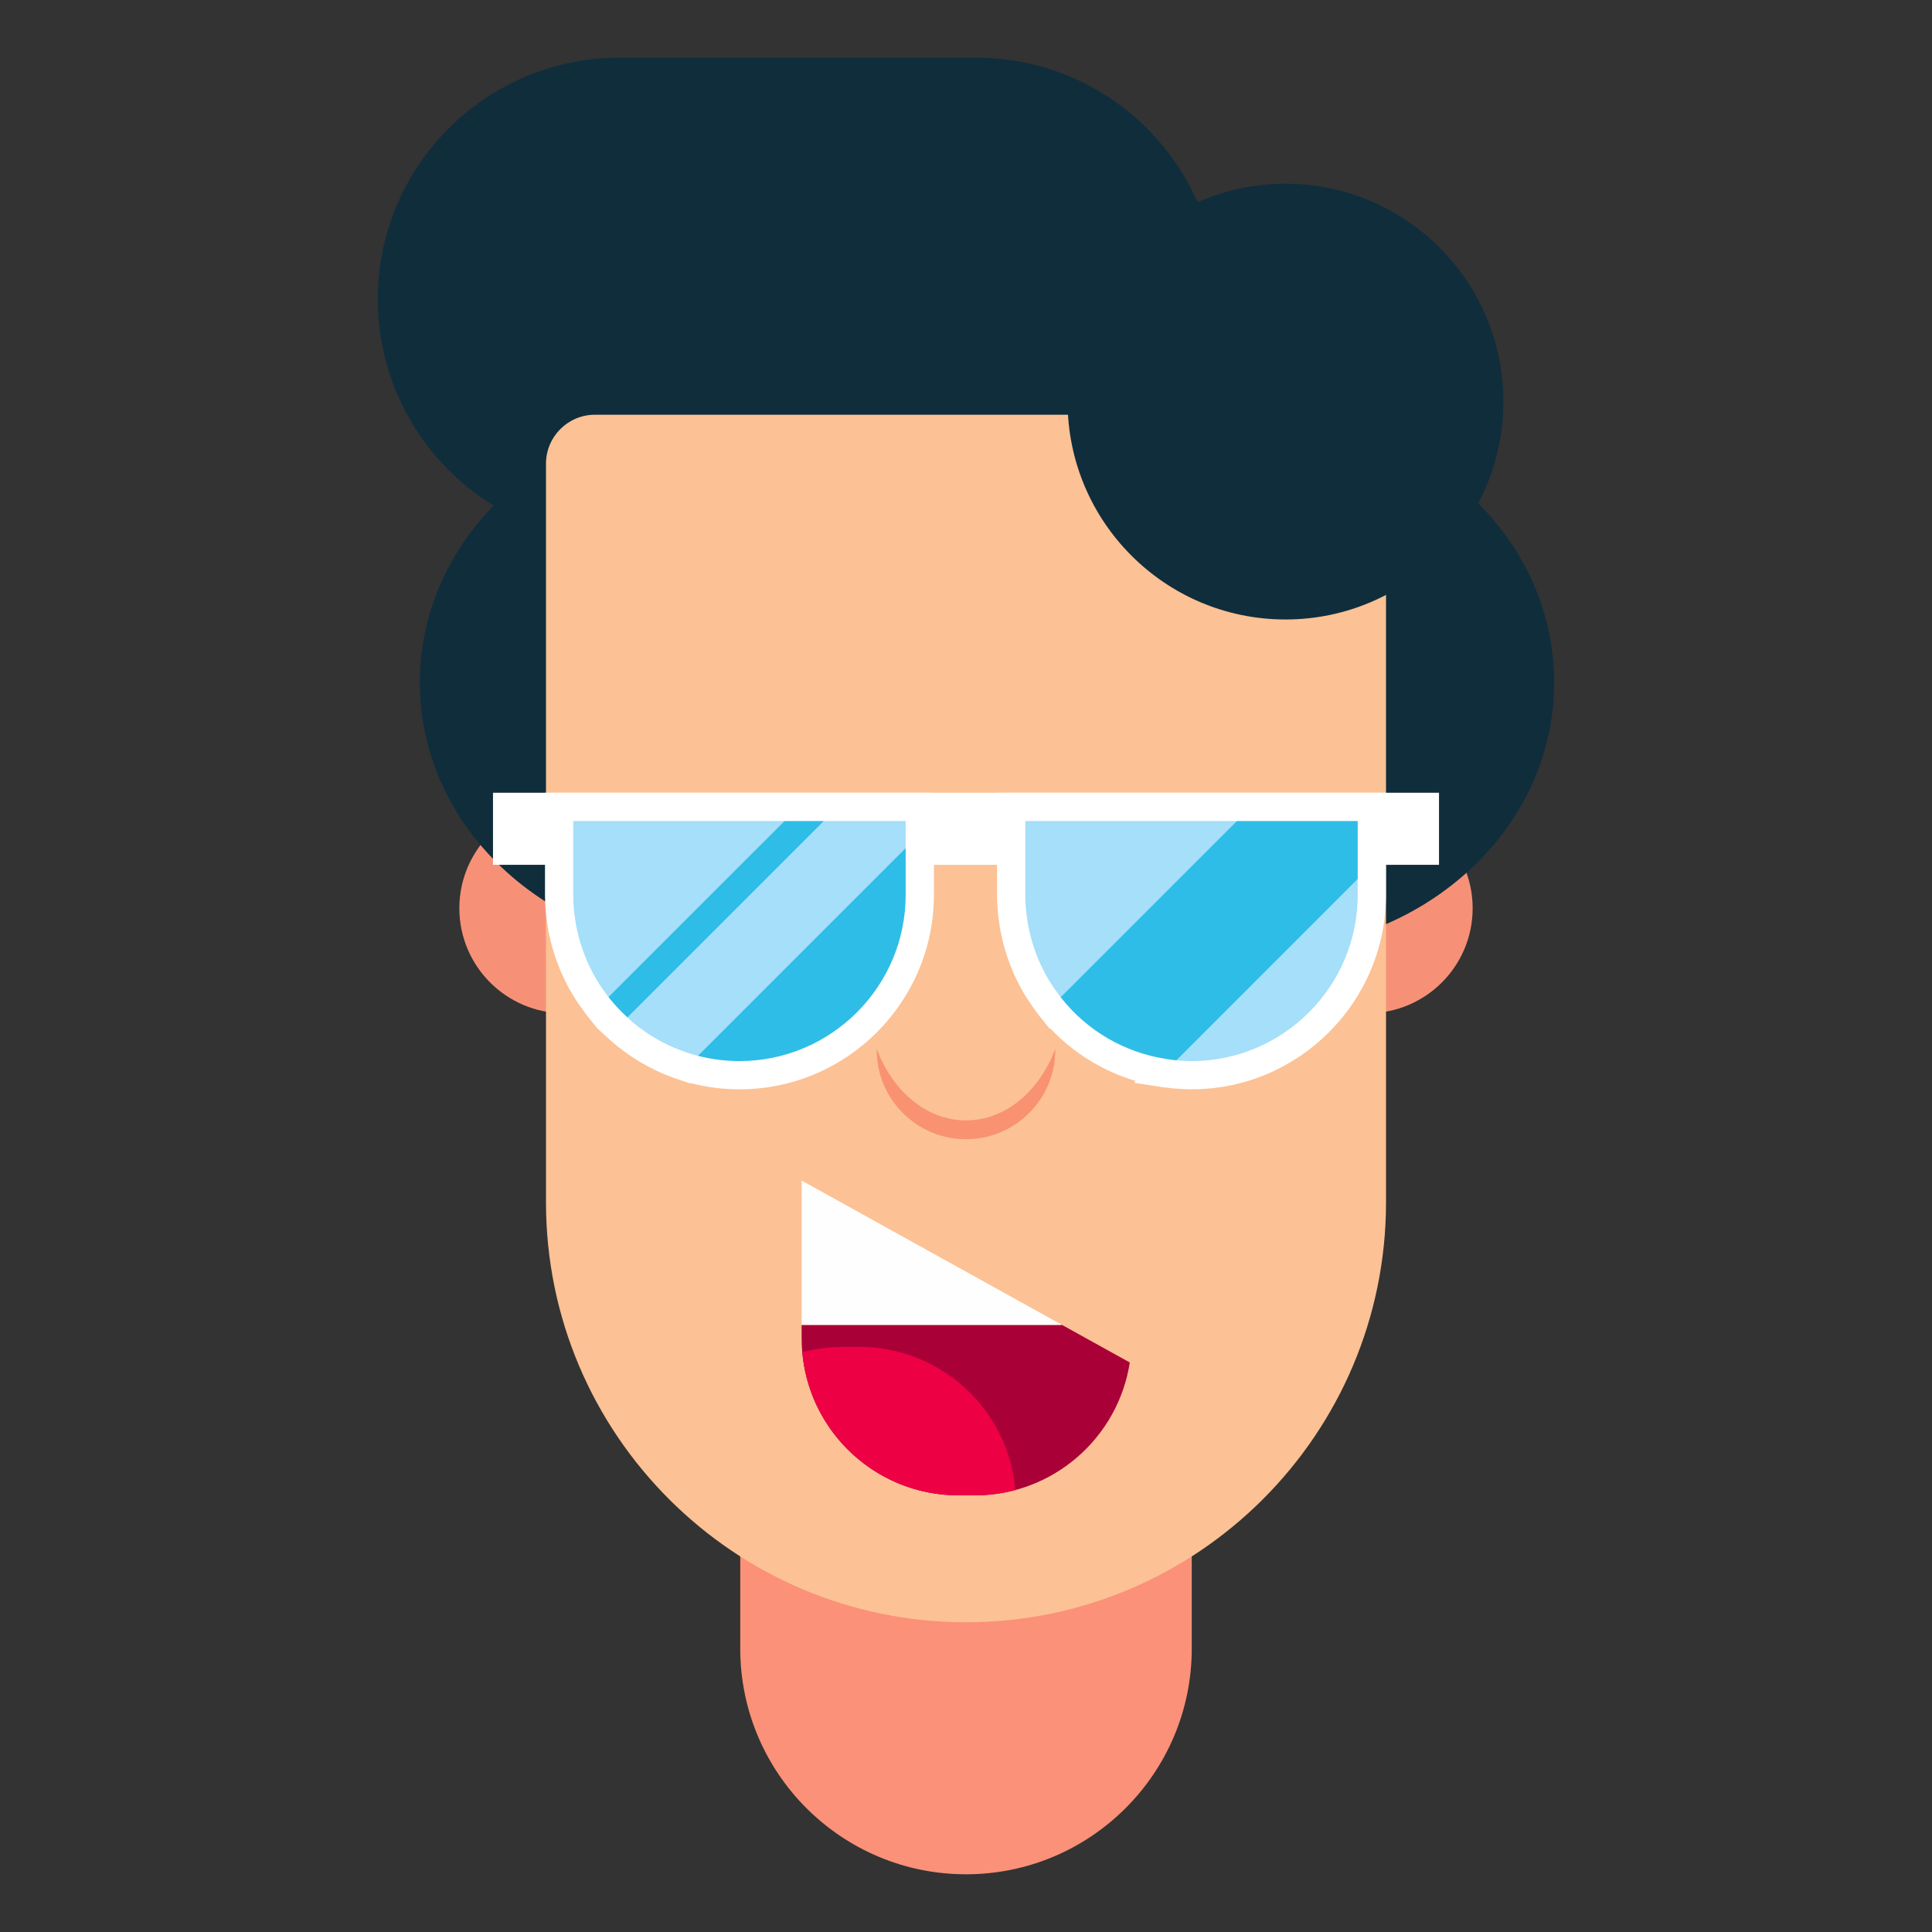 <?xml version="1.0" standalone="no"?><!-- Generator: Gravit.io --><svg xmlns="http://www.w3.org/2000/svg" xmlns:xlink="http://www.w3.org/1999/xlink" style="isolation:isolate" viewBox="0 0 313 313" width="313" height="313"><rect x="0" y="0" width="313" height="313" fill="#333333" stroke="none"/><defs><clipPath id="_clipPath_ME3h43GljOSEV19tvT2ehA9IihT8qRiD"><rect width="313" height="313"/></clipPath></defs><g clip-path="url(#_clipPath_ME3h43GljOSEV19tvT2ehA9IihT8qRiD)"><clipPath id="_clipPath_IPLtTUTDzvJ6X73lpFa3wclhKSNYAlaI"><rect x="0" y="0" width="313" height="313" transform="matrix(1,0,0,1,0,0)" fill="rgb(255,255,255)"/></clipPath><g clip-path="url(#_clipPath_IPLtTUTDzvJ6X73lpFa3wclhKSNYAlaI)"><g id="head"><g id="neck"><path d=" M 156.5 208.385 L 156.5 208.385 C 176.686 208.385 193.075 224.774 193.075 244.96 L 193.075 267.075 C 193.075 287.261 176.686 303.65 156.5 303.65 L 156.5 303.65 C 136.314 303.65 119.925 287.261 119.925 267.075 L 119.925 244.96 C 119.925 224.774 136.314 208.385 156.5 208.385 Z " fill="rgb(250,145,120)"/></g><g id="ears"><path d=" M 204.558 147.144 C 204.558 137.754 212.181 130.131 221.569 130.131 C 230.958 130.131 238.581 137.754 238.581 147.144 C 238.581 156.532 230.958 164.155 221.569 164.155 C 212.181 164.155 204.558 156.532 204.558 147.144 Z  M 74.419 147.144 C 74.419 137.754 82.042 130.131 91.431 130.131 C 100.819 130.131 108.442 137.754 108.442 147.144 C 108.442 156.532 100.819 164.155 91.431 164.155 C 82.042 164.155 74.419 156.532 74.419 147.144 Z " fill-rule="evenodd" fill="rgb(246,145,120)"/></g><g id="hair"><path d=" M 192.535 67.189 C 195.572 61.629 197.298 55.252 197.298 48.476 C 197.298 26.882 179.766 9.35 158.171 9.35 L 100.332 9.35 C 78.738 9.35 61.206 26.882 61.206 48.476 C 61.206 62.62 68.727 75.021 79.978 81.904 C 72.527 89.544 68.01 99.583 68.01 110.569 C 68.01 134.51 89.462 153.948 115.886 153.948 L 203.918 153.948 C 230.343 153.948 251.794 134.51 251.794 110.569 C 251.794 86.627 230.343 67.189 203.918 67.189 L 192.535 67.189 Z " fill="rgb(16,45,60)"/></g><g id="face"><path d=" M 96.391 67.189 L 214.648 67.189 C 220.112 67.189 224.547 71.624 224.547 77.087 L 224.547 194.776 C 224.547 232.332 194.056 262.822 156.5 262.822 L 156.5 262.822 C 118.945 262.822 88.454 232.332 88.454 194.776 L 88.454 75.127 C 88.454 70.746 92.01 67.189 96.391 67.189 Z " fill="rgb(252,193,148)"/></g><g id="mouth"><path d=" M 183.035 220.733 C 181.161 232.918 170.619 242.263 157.912 242.263 L 155.289 242.263 C 141.26 242.263 129.871 230.872 129.871 216.843 L 129.871 214.641 L 172.046 214.641 L 183.035 220.733 Z " fill="rgb(170,0,56)"/><path d=" M 164.505 241.397 C 163.391 228.406 152.478 218.204 139.201 218.204 L 136.578 218.204 C 134.298 218.204 132.089 218.505 129.985 219.07 C 131.099 232.061 142.013 242.263 155.289 242.263 L 157.912 242.263 C 160.192 242.263 162.402 241.962 164.505 241.397 Z " fill="rgb(238,0,68)"/><path d=" M 129.871 191.26 L 129.871 214.641 L 172.046 214.641 L 129.871 191.26 Z " fill="rgb(255,254,255)"/></g><g id="facial-hair"><path d=" M 155.896 183.241 C 160.694 183.239 165.477 180.238 165.477 180.477 C 165.477 200.974 146.44 216.206 125.942 216.206 C 114.361 216.206 100.765 201.975 93.973 193.64 C 113.052 193.216 135.612 194.635 146.435 180.477 C 147.412 180.584 151.66 183.243 155.896 183.241 Z " fill="none"/><path d=" M 156.015 183.241 C 151.217 183.239 146.435 180.238 146.435 180.477 C 146.435 200.974 165.471 216.206 185.97 216.206 C 197.55 216.206 211.146 201.975 217.939 193.64 C 198.859 193.216 176.299 194.635 165.477 180.477 C 164.499 180.584 160.251 183.243 156.015 183.241 Z " fill="none"/></g><g id="nose"><path d=" M 142.043 169.952 C 142.04 170.001 142.04 170.051 142.04 170.1 C 142.04 178.081 148.52 184.56 156.5 184.56 C 164.48 184.56 170.96 178.081 170.96 170.1 C 170.96 170.051 170.96 170.001 170.958 169.952 C 168.397 176.784 162.883 181.516 156.5 181.516 C 150.118 181.516 144.604 176.784 142.043 169.952 Z " fill="rgb(248,146,113)"/></g><g id="eyes"><g id="eyes"><path d=" M 176.063 148.844 C 176.063 139.455 183.686 131.832 193.075 131.832 C 202.464 131.832 210.087 139.455 210.087 148.844 C 210.087 158.233 202.464 165.856 193.075 165.856 C 183.686 165.856 176.063 158.233 176.063 148.844 Z  M 102.913 148.844 C 102.913 139.455 110.536 131.832 119.925 131.832 C 129.314 131.832 136.937 139.455 136.937 148.844 C 136.937 158.233 129.314 165.856 119.925 165.856 C 110.536 165.856 102.913 158.233 102.913 148.844 Z " fill-rule="evenodd" fill="rgb(252,254,253)"/><path d=" M 189.673 148.844 C 189.673 146.967 191.197 145.442 193.075 145.442 C 194.953 145.442 196.477 146.967 196.477 148.844 C 196.477 150.722 194.953 152.246 193.075 152.246 C 191.197 152.246 189.673 150.722 189.673 148.844 Z  M 116.523 148.844 C 116.523 146.967 118.048 145.442 119.925 145.442 C 121.803 145.442 123.327 146.967 123.327 148.844 C 123.327 150.722 121.803 152.246 119.925 152.246 C 118.048 152.246 116.523 150.722 116.523 148.844 Z " fill-rule="evenodd" fill="rgb(11,45,61)"/></g></g><g id="glasses"><path d=" M 233.131 140.108 L 79.87 140.108 L 79.87 128.431 L 233.131 128.431 L 233.131 140.108 Z " fill="rgb(255,255,255)"/><path d=" M 90.582 130.722 L 90.582 144.977 C 90.582 161.114 103.659 174.194 119.799 174.194 C 135.931 174.194 149.013 161.114 149.013 144.977 L 149.013 130.722 L 90.582 130.722 Z " fill="rgb(46,189,231)"/><path d=" M 163.817 130.722 L 163.817 144.977 C 163.817 161.114 176.896 174.194 193.033 174.194 C 209.168 174.194 222.248 161.114 222.248 144.977 L 222.248 130.722 L 163.817 130.722 Z " fill="rgb(46,189,231)"/><path d=" M 90.582 130.722 L 90.582 144.977 C 90.582 151.856 92.965 158.177 96.945 163.169 L 129.394 130.722 L 90.582 130.722 Z " fill="rgb(165,223,249)"/><path d=" M 149.012 130.722 L 135.746 130.722 L 100.003 166.465 C 103.176 169.388 106.992 171.616 111.217 172.912 L 149.012 135.118 L 149.012 130.722 Z " fill="rgb(165,223,249)"/><path d=" M 163.817 130.722 L 163.817 144.977 C 163.817 151.871 166.209 158.205 170.199 163.2 L 202.68 130.722 L 163.817 130.722 Z " fill="rgb(165,223,249)"/><path d=" M 222.249 144.976 L 222.249 140.108 L 188.511 173.849 C 189.986 174.071 191.496 174.195 193.033 174.195 C 209.168 174.195 222.249 161.115 222.249 144.976 Z " fill="rgb(165,223,249)"/><path d=" M 111.803 170.697 L 111.89 170.722 C 114.457 171.51 117.113 171.905 119.797 171.905 C 134.646 171.905 146.725 159.826 146.725 144.976 L 146.725 133.011 L 92.866 133.011 L 92.866 144.976 C 92.866 145.777 92.908 146.623 92.997 147.55 C 93.016 147.709 93.036 147.868 93.06 148.027 L 93.11 148.391 C 93.18 148.95 93.258 149.501 93.363 150.046 C 93.416 150.338 93.481 150.625 93.552 150.908 C 93.689 151.509 93.81 151.988 93.942 152.459 C 94.046 152.804 94.148 153.142 94.259 153.472 C 94.407 153.917 94.572 154.359 94.742 154.8 L 94.808 154.962 C 94.916 155.242 95.026 155.521 95.143 155.789 C 95.334 156.221 95.542 156.637 95.752 157.056 L 95.933 157.416 C 96.024 157.607 96.114 157.796 96.222 157.984 C 96.516 158.52 96.839 159.027 97.165 159.538 C 97.438 159.96 97.729 160.369 98.025 160.773 L 98.268 161.111 C 98.337 161.213 98.409 161.311 98.481 161.417 L 98.74 161.735 C 99.565 162.772 100.52 163.788 101.576 164.761 L 102.429 165.546 C 102.466 165.576 102.499 165.604 102.529 165.634 L 102.791 165.847 C 103.338 166.297 103.905 166.711 104.482 167.111 L 104.899 167.402 C 105.499 167.808 106.116 168.174 106.744 168.523 L 107.217 168.779 C 107.859 169.123 108.521 169.444 109.196 169.733 L 109.564 169.879 C 110.244 170.161 110.932 170.415 111.631 170.64 L 111.803 170.697 Z  M 119.797 176.479 C 117.124 176.479 114.472 176.145 111.893 175.476 L 111.843 175.528 L 110.294 175.014 C 109.454 174.747 108.643 174.447 107.83 174.112 L 107.383 173.935 C 106.639 173.614 105.878 173.248 105.072 172.82 L 104.529 172.528 C 103.778 172.109 103.067 171.678 102.367 171.211 L 101.877 170.875 C 101.2 170.404 100.541 169.919 99.906 169.401 L 99.639 169.179 C 99.208 168.819 98.827 168.487 98.454 168.144 L 96.762 166.585 L 96.759 166.592 L 96.7 166.532 L 96.706 166.527 L 95.153 164.596 C 94.939 164.327 94.737 164.044 94.535 163.763 L 94.321 163.461 C 93.978 162.992 93.643 162.516 93.323 162.019 C 92.937 161.423 92.565 160.821 92.219 160.196 C 92.078 159.947 91.95 159.685 91.822 159.426 L 91.67 159.12 C 91.424 158.63 91.178 158.136 90.956 157.631 C 90.812 157.302 90.679 156.967 90.545 156.631 L 90.487 156.472 C 90.283 155.957 90.091 155.442 89.917 154.918 C 89.783 154.523 89.666 154.131 89.548 153.733 C 89.388 153.185 89.249 152.618 89.117 152.052 C 89.014 151.598 88.933 151.256 88.868 150.905 C 88.747 150.266 88.653 149.62 88.567 148.965 L 88.531 148.67 C 88.497 148.44 88.464 148.21 88.444 147.978 C 88.343 146.908 88.292 145.925 88.292 144.976 L 88.292 128.431 L 151.303 128.431 L 151.303 144.976 C 151.303 162.347 137.169 176.479 119.797 176.479 Z " fill="rgb(255,255,255)"/><path d=" M 189.779 171.691 L 190.043 171.722 C 190.211 171.744 190.376 171.769 190.548 171.778 C 191.47 171.864 192.283 171.906 193.032 171.906 C 207.879 171.906 219.96 159.826 219.96 144.976 L 219.96 133.011 L 166.103 133.011 L 166.103 144.976 C 166.103 145.779 166.142 146.625 166.234 147.55 C 166.247 147.713 166.273 147.877 166.296 148.038 L 166.343 148.388 C 166.413 148.954 166.494 149.505 166.597 150.046 C 166.651 150.34 166.718 150.627 166.783 150.914 C 166.924 151.514 167.044 151.995 167.181 152.471 C 167.279 152.806 167.384 153.146 167.492 153.474 C 167.644 153.925 167.809 154.368 167.981 154.803 L 168.037 154.954 C 168.149 155.239 168.261 155.522 168.379 155.8 C 168.569 156.226 168.78 156.642 168.994 157.064 L 169.168 157.414 C 169.264 157.609 169.358 157.802 169.464 157.995 C 169.734 158.491 170.04 158.97 170.344 159.444 C 170.633 159.894 170.936 160.332 171.25 160.763 L 171.492 161.097 C 171.569 161.21 171.65 161.322 171.732 161.434 L 171.997 161.762 C 176.217 167.047 182.216 170.52 188.89 171.554 L 189.779 171.691 Z  M 193.032 176.48 C 192.139 176.48 191.19 176.435 190.133 176.338 C 189.915 176.313 189.7 176.29 189.482 176.261 L 188.899 176.196 C 188.653 176.169 188.406 176.145 188.161 176.108 L 183.701 175.415 L 183.989 175.127 C 178.722 173.557 173.962 170.637 170.166 166.623 L 170.092 166.704 L 168.414 164.629 C 168.188 164.346 167.977 164.049 167.762 163.753 L 167.552 163.455 C 167.185 162.953 166.832 162.437 166.494 161.911 C 166.137 161.354 165.785 160.794 165.46 160.209 C 165.318 159.953 165.187 159.69 165.061 159.43 L 164.908 159.127 C 164.663 158.636 164.416 158.145 164.195 157.642 C 164.046 157.302 163.913 156.963 163.779 156.618 L 163.723 156.482 C 163.519 155.964 163.329 155.448 163.154 154.918 C 163.023 154.531 162.905 154.141 162.788 153.748 C 162.624 153.187 162.484 152.621 162.351 152.054 C 162.249 151.601 162.168 151.26 162.102 150.909 C 161.979 150.273 161.888 149.619 161.805 148.967 L 161.764 148.685 C 161.731 148.451 161.7 148.217 161.678 147.979 C 161.579 146.912 161.527 145.928 161.527 144.976 L 161.527 128.431 L 224.536 128.431 L 224.536 144.976 C 224.536 162.347 210.403 176.48 193.032 176.48 Z " fill="rgb(255,255,255)"/></g><g id="front-hair"><path d=" M 172.962 65.062 C 172.962 45.581 188.779 29.764 208.261 29.764 C 227.743 29.764 243.56 45.581 243.56 65.062 C 243.56 84.544 227.743 100.361 208.261 100.361 C 188.779 100.361 172.962 84.544 172.962 65.062 Z " fill="rgb(16,45,60)"/></g></g></g></g></svg>